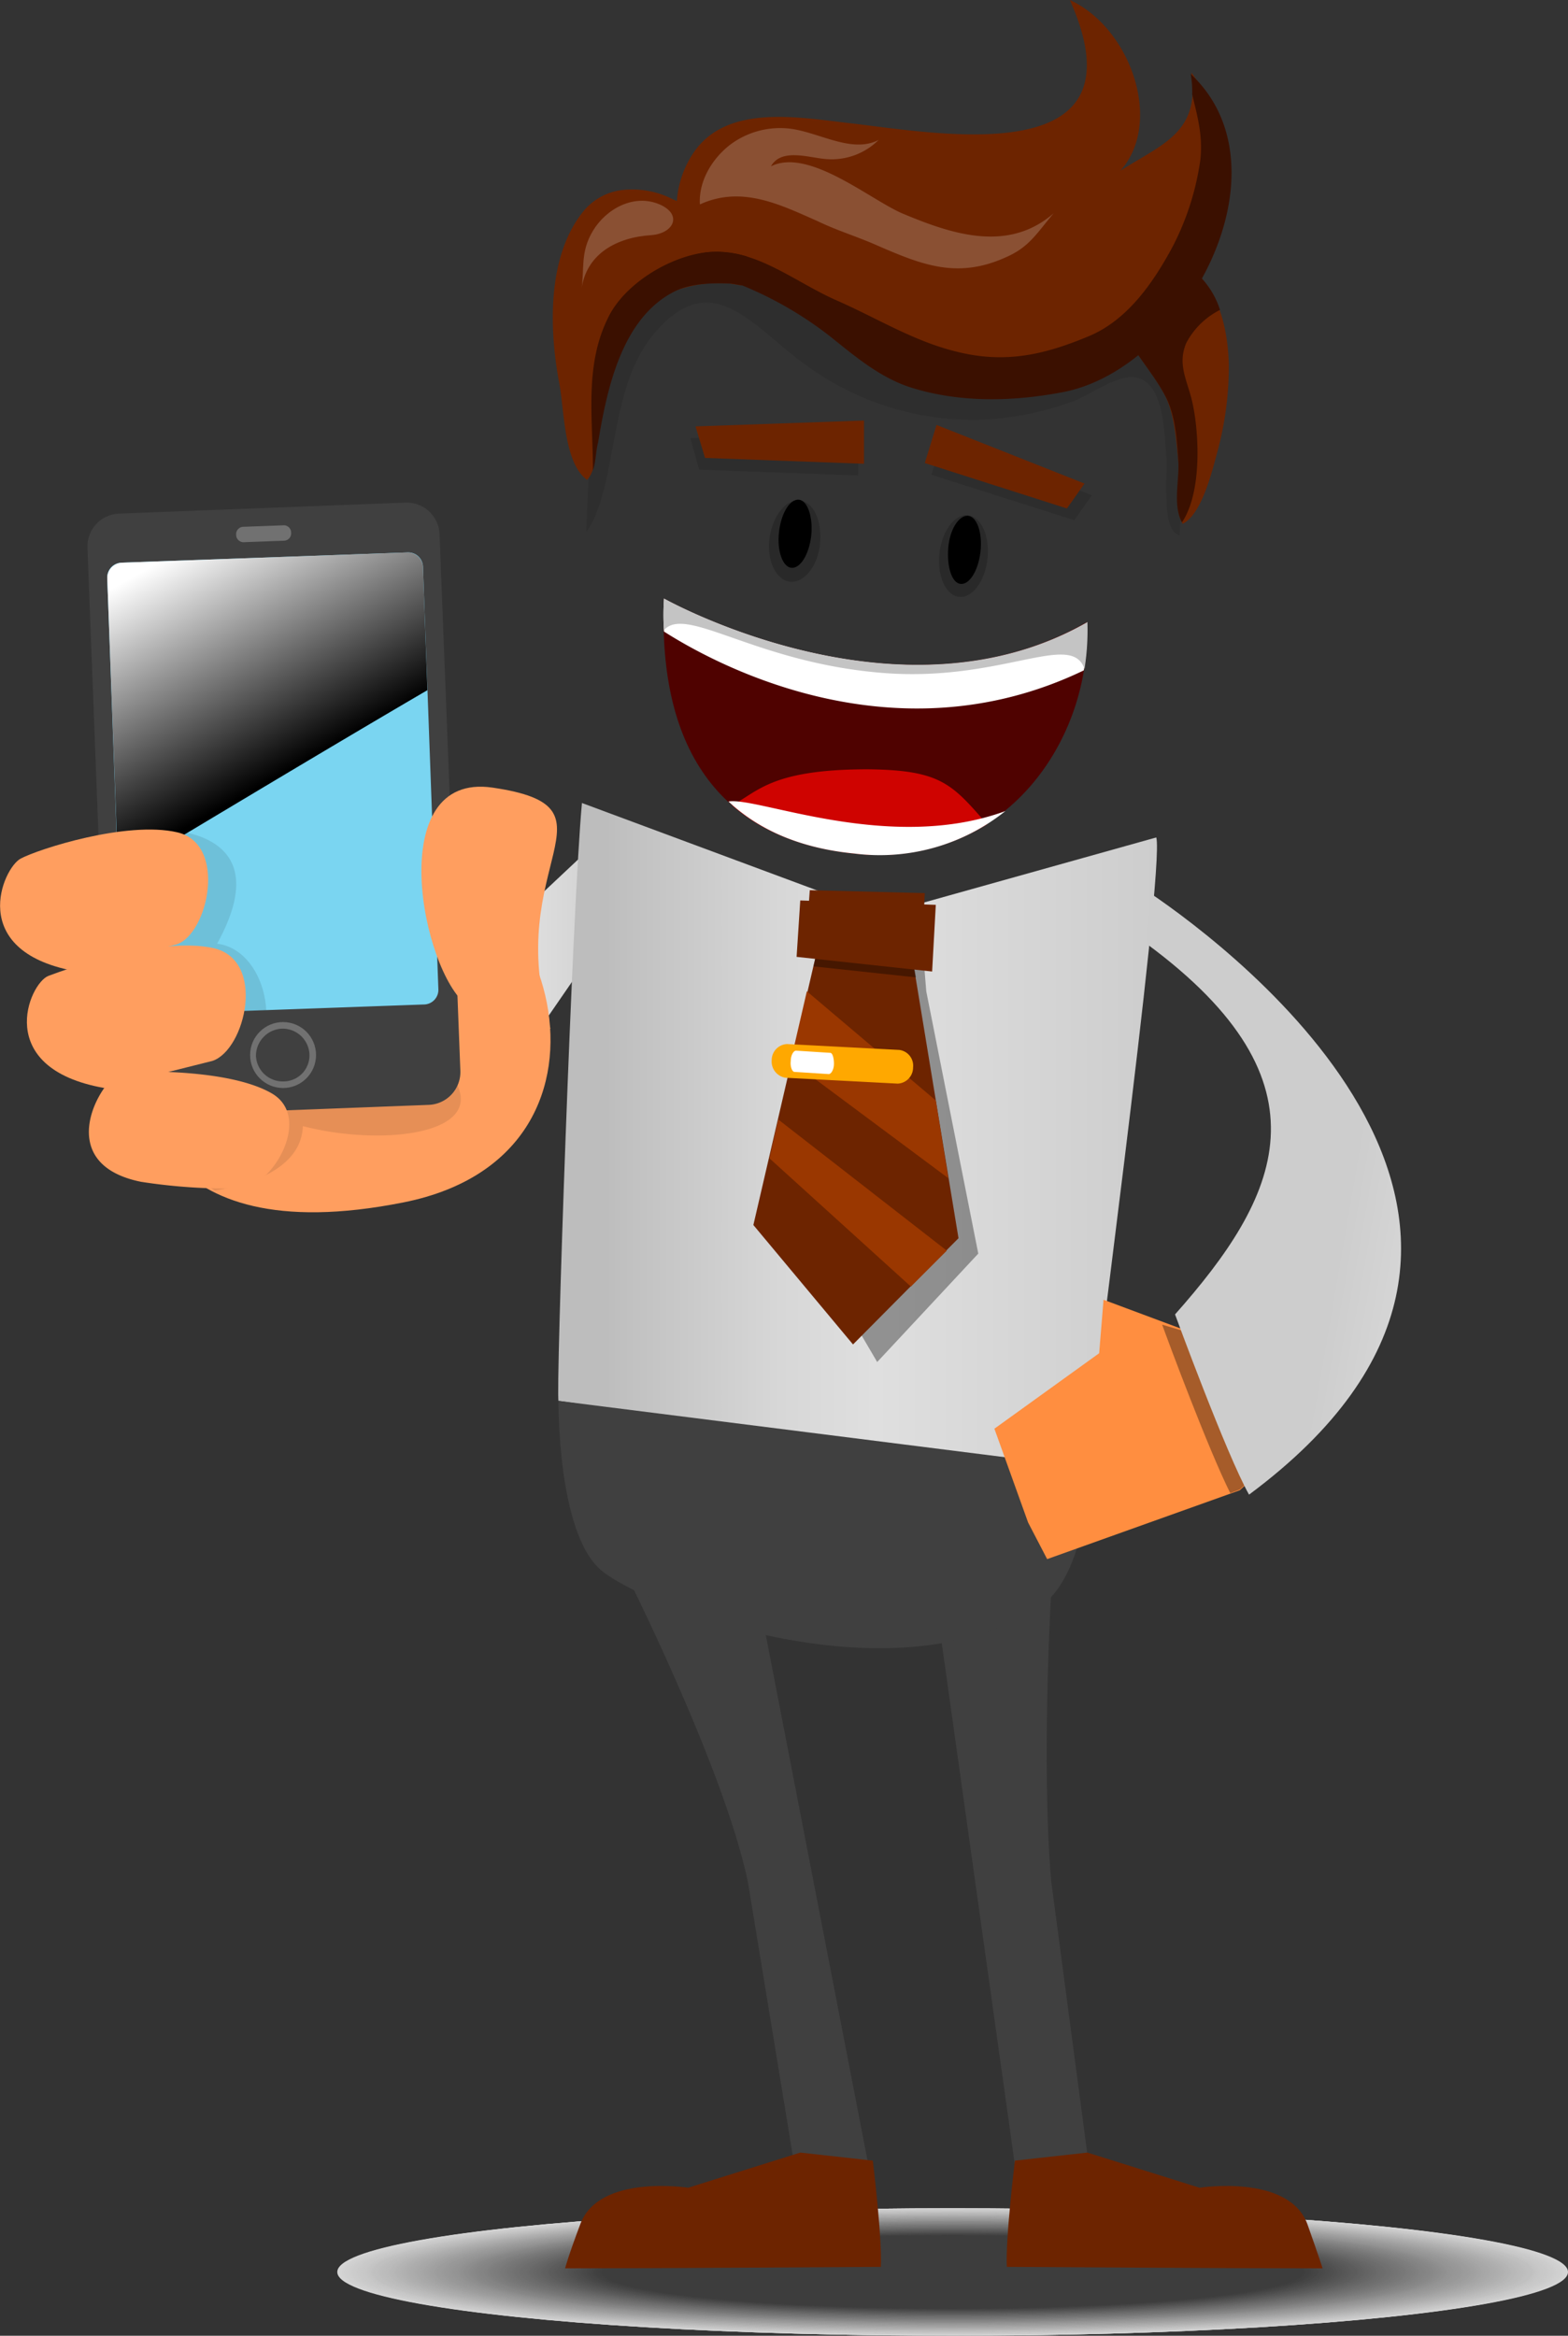 <svg xmlns="http://www.w3.org/2000/svg" xmlns:xlink="http://www.w3.org/1999/xlink" viewBox="0 0 214.04 318.8"><rect x="0" y="0" width="214.04" height="318.8" fill="#333333" stroke="none"/><defs><style>.cls-1{fill:url(#Degradado_sin_nombre_3);}.cls-192,.cls-2{opacity:0.8;}.cls-203,.cls-3{fill:#fff;}.cls-4{fill:#fdfdfd;opacity:1;}.cls-10,.cls-100,.cls-101,.cls-102,.cls-103,.cls-104,.cls-105,.cls-106,.cls-107,.cls-108,.cls-109,.cls-11,.cls-110,.cls-111,.cls-112,.cls-113,.cls-114,.cls-115,.cls-116,.cls-117,.cls-118,.cls-119,.cls-12,.cls-120,.cls-121,.cls-122,.cls-123,.cls-124,.cls-125,.cls-126,.cls-127,.cls-128,.cls-129,.cls-13,.cls-130,.cls-131,.cls-132,.cls-133,.cls-134,.cls-135,.cls-136,.cls-137,.cls-138,.cls-139,.cls-14,.cls-140,.cls-141,.cls-142,.cls-143,.cls-144,.cls-145,.cls-146,.cls-147,.cls-148,.cls-149,.cls-15,.cls-150,.cls-151,.cls-152,.cls-153,.cls-154,.cls-155,.cls-156,.cls-157,.cls-158,.cls-159,.cls-16,.cls-160,.cls-161,.cls-162,.cls-163,.cls-164,.cls-165,.cls-166,.cls-167,.cls-168,.cls-169,.cls-17,.cls-170,.cls-171,.cls-172,.cls-173,.cls-174,.cls-175,.cls-176,.cls-177,.cls-178,.cls-179,.cls-18,.cls-180,.cls-181,.cls-182,.cls-183,.cls-184,.cls-185,.cls-186,.cls-187,.cls-188,.cls-189,.cls-19,.cls-190,.cls-191,.cls-192,.cls-195,.cls-197,.cls-199,.cls-20,.cls-201,.cls-203,.cls-207,.cls-21,.cls-22,.cls-23,.cls-24,.cls-25,.cls-26,.cls-27,.cls-28,.cls-29,.cls-30,.cls-31,.cls-32,.cls-33,.cls-34,.cls-35,.cls-36,.cls-37,.cls-38,.cls-39,.cls-4,.cls-40,.cls-41,.cls-42,.cls-43,.cls-44,.cls-45,.cls-46,.cls-47,.cls-48,.cls-49,.cls-5,.cls-50,.cls-51,.cls-52,.cls-53,.cls-54,.cls-55,.cls-56,.cls-57,.cls-58,.cls-59,.cls-6,.cls-60,.cls-61,.cls-62,.cls-63,.cls-64,.cls-65,.cls-66,.cls-67,.cls-68,.cls-69,.cls-7,.cls-70,.cls-71,.cls-72,.cls-73,.cls-74,.cls-75,.cls-76,.cls-77,.cls-78,.cls-79,.cls-8,.cls-80,.cls-81,.cls-82,.cls-83,.cls-84,.cls-85,.cls-86,.cls-87,.cls-88,.cls-89,.cls-9,.cls-90,.cls-91,.cls-92,.cls-93,.cls-94,.cls-95,.cls-96,.cls-97,.cls-98,.cls-99{isolation:isolate;}.cls-5{fill:#fcfcfc;opacity:1;}.cls-6{fill:#fbfbfb;opacity:1;}.cls-7{fill:#fafafa;opacity:1;}.cls-8{fill:#f9f9f9;opacity:0.99;}.cls-9{fill:#f8f8f8;opacity:0.99;}.cls-10{fill:#f7f7f7;opacity:0.99;}.cls-11{fill:#f6f6f6;opacity:0.99;}.cls-12{fill:#f5f5f5;opacity:0.99;}.cls-13{fill:#f4f4f4;opacity:0.99;}.cls-14{fill:#f3f3f3;opacity:0.99;}.cls-15{fill:#f2f2f2;opacity:0.99;}.cls-16{fill:#f1f1f1;opacity:0.99;}.cls-17{fill:#f0f0f0;opacity:0.99;}.cls-18{fill:#efefef;opacity:0.98;}.cls-19,.cls-20{fill:#eee;}.cls-19{opacity:0.98;}.cls-20{opacity:0.98;}.cls-21{fill:#ededed;opacity:0.98;}.cls-22{fill:#ececec;opacity:0.98;}.cls-23{fill:#ebebeb;opacity:0.98;}.cls-24{fill:#eaeaea;opacity:0.98;}.cls-25{fill:#e9e9e9;opacity:0.98;}.cls-26{fill:#e8e8e8;opacity:0.98;}.cls-27{fill:#e7e7e7;opacity:0.97;}.cls-28{fill:#e6e6e6;opacity:0.97;}.cls-29{fill:#e5e5e5;opacity:0.97;}.cls-30{fill:#e4e4e4;opacity:0.97;}.cls-31{fill:#e3e3e3;opacity:0.97;}.cls-32{fill:#e2e2e2;opacity:0.97;}.cls-33{fill:#e1e1e1;opacity:0.97;}.cls-34{fill:#e0e0e0;opacity:0.97;}.cls-35{fill:#dfdfdf;opacity:0.97;}.cls-36{fill:#dedede;opacity:0.97;}.cls-37{fill:#ddd;opacity:0.96;}.cls-38{fill:#dcdcdc;opacity:0.96;}.cls-39{fill:#dbdbdb;opacity:0.96;}.cls-40{fill:#dadada;opacity:0.96;}.cls-41{fill:#d9d9d9;opacity:0.96;}.cls-42{fill:#d8d8d8;opacity:0.96;}.cls-43{fill:#d7d7d7;opacity:0.96;}.cls-44{fill:#d6d6d6;opacity:0.96;}.cls-45{fill:#d5d5d5;opacity:0.96;}.cls-46{fill:#d4d4d4;opacity:0.95;}.cls-47{fill:#d3d3d3;opacity:0.95;}.cls-48{fill:#d2d2d2;opacity:0.95;}.cls-49{fill:#d1d1d1;opacity:0.95;}.cls-50{fill:#d0d0d0;opacity:0.95;}.cls-51{fill:#cfcfcf;opacity:0.95;}.cls-52{fill:#cecece;opacity:0.95;}.cls-53{fill:#cdcdcd;opacity:0.95;}.cls-54{fill:#ccc;opacity:0.95;}.cls-55{fill:#cbcbcb;opacity:0.94;}.cls-56{fill:#cacaca;opacity:0.94;}.cls-57{fill:#c9c9c9;opacity:0.94;}.cls-58{fill:#c8c8c8;opacity:0.94;}.cls-59{fill:#c7c7c7;opacity:0.94;}.cls-60{fill:#c6c6c6;opacity:0.94;}.cls-61{fill:#c5c5c5;opacity:0.94;}.cls-206,.cls-62{fill:#c4c4c4;}.cls-62{opacity:0.94;}.cls-63{fill:#c3c3c3;opacity:0.94;}.cls-64{fill:#c2c2c2;opacity:0.94;}.cls-65{fill:#c1c1c1;opacity:0.93;}.cls-66{fill:silver;opacity:0.93;}.cls-67{fill:#bfbfbf;opacity:0.93;}.cls-68{fill:#bebebe;opacity:0.93;}.cls-69{fill:#bdbdbd;opacity:0.93;}.cls-70{fill:#bcbcbc;opacity:0.93;}.cls-71{fill:#bbb;opacity:0.93;}.cls-72{fill:#bababa;opacity:0.93;}.cls-73{fill:#b9b9b9;opacity:0.93;}.cls-74{fill:#b8b8b8;opacity:0.92;}.cls-75{fill:#b7b7b7;opacity:0.92;}.cls-76{fill:#b6b6b6;opacity:0.92;}.cls-77{fill:#b5b5b5;opacity:0.92;}.cls-78{fill:#b4b4b4;opacity:0.92;}.cls-79{fill:#b3b3b3;opacity:0.92;}.cls-80,.cls-81{fill:#b2b2b2;}.cls-80{opacity:0.92;}.cls-81{opacity:0.92;}.cls-82,.cls-83{fill:#b0b0b0;}.cls-82{opacity:0.92;}.cls-83{opacity:0.92;}.cls-84{fill:#afafaf;opacity:0.91;}.cls-85{fill:#aeaeae;opacity:0.91;}.cls-86{fill:#adadad;opacity:0.91;}.cls-87{fill:#acacac;opacity:0.91;}.cls-88{fill:#ababab;opacity:0.91;}.cls-89{fill:#aaa;opacity:0.91;}.cls-90{fill:#a9a9a9;opacity:0.91;}.cls-91{fill:#a8a8a8;opacity:0.91;}.cls-92{fill:#a7a7a7;opacity:0.91;}.cls-93{fill:#a6a6a6;opacity:0.9;}.cls-94,.cls-95{fill:#a4a4a4;}.cls-94{opacity:0.9;}.cls-95{opacity:0.9;}.cls-96{fill:#a2a2a2;opacity:0.9;}.cls-97{fill:#a1a1a1;opacity:0.9;}.cls-98{fill:#a0a0a0;opacity:0.9;}.cls-99{fill:#9f9f9f;opacity:0.9;}.cls-100{fill:#9e9e9e;opacity:0.9;}.cls-101{fill:#9d9d9d;opacity:0.9;}.cls-102{fill:#9c9c9c;opacity:0.9;}.cls-103{fill:#9b9b9b;opacity:0.89;}.cls-104{fill:#9a9a9a;opacity:0.89;}.cls-105{fill:#999;opacity:0.89;}.cls-106{fill:#989898;opacity:0.89;}.cls-107{fill:#979797;opacity:0.89;}.cls-108{fill:#969696;opacity:0.89;}.cls-109{fill:#959595;opacity:0.89;}.cls-110{fill:#949494;opacity:0.89;}.cls-111{fill:#939393;opacity:0.89;}.cls-112{fill:#929292;opacity:0.88;}.cls-113{fill:#919191;opacity:0.88;}.cls-114{fill:#909090;opacity:0.88;}.cls-115{fill:#8f8f8f;opacity:0.88;}.cls-116{fill:#8e8e8e;opacity:0.88;}.cls-117{fill:#8d8d8d;opacity:0.88;}.cls-118{fill:#8c8c8c;opacity:0.88;}.cls-119{fill:#8b8b8b;opacity:0.88;}.cls-120{fill:#8a8a8a;opacity:0.88;}.cls-121{fill:#898989;opacity:0.88;}.cls-122{fill:#888;opacity:0.87;}.cls-123{fill:#878787;opacity:0.87;}.cls-124{fill:#868686;opacity:0.87;}.cls-125{fill:#858585;opacity:0.87;}.cls-126{fill:#848484;opacity:0.87;}.cls-127{fill:#838383;opacity:0.87;}.cls-128{fill:#828282;opacity:0.87;}.cls-129{fill:#818181;opacity:0.87;}.cls-130,.cls-131{fill:gray;}.cls-130{opacity:0.87;}.cls-131{opacity:0.86;}.cls-132{fill:#7f7f7f;opacity:0.86;}.cls-133{fill:#7e7e7e;opacity:0.86;}.cls-134{fill:#7d7d7d;opacity:0.86;}.cls-135{fill:#7c7c7c;opacity:0.86;}.cls-136{fill:#7b7b7b;opacity:0.86;}.cls-137{fill:#7a7a7a;opacity:0.86;}.cls-138{fill:#797979;opacity:0.86;}.cls-139{fill:#787878;opacity:0.86;}.cls-140{fill:#777;opacity:0.86;}.cls-141{fill:#767676;opacity:0.85;}.cls-142{fill:#757575;opacity:0.85;}.cls-143{fill:#747474;opacity:0.85;}.cls-144{fill:#737373;opacity:0.85;}.cls-145{fill:#727272;opacity:0.85;}.cls-146,.cls-211{fill:#717171;}.cls-146{opacity:0.85;}.cls-147{fill:#707070;opacity:0.85;}.cls-148{fill:#6e6e6e;opacity:0.85;}.cls-149{fill:#6d6d6d;opacity:0.85;}.cls-150{fill:#6c6c6c;opacity:0.84;}.cls-151{fill:#6b6b6b;opacity:0.84;}.cls-152{fill:#6a6a6a;opacity:0.84;}.cls-153{fill:#696969;opacity:0.84;}.cls-154{fill:#686868;opacity:0.84;}.cls-155{fill:#676767;opacity:0.84;}.cls-156{fill:#666;opacity:0.84;}.cls-157{fill:#656565;opacity:0.84;}.cls-158{fill:#646464;opacity:0.84;}.cls-159{fill:#636363;opacity:0.83;}.cls-160{fill:#626262;opacity:0.83;}.cls-161{fill:#616161;opacity:0.83;}.cls-162{fill:#606060;opacity:0.83;}.cls-163{fill:#5f5f5f;opacity:0.83;}.cls-164{fill:#5e5e5e;opacity:0.83;}.cls-165{fill:#5d5d5d;opacity:0.83;}.cls-166{fill:#5c5c5c;opacity:0.83;}.cls-167{fill:#5b5b5b;opacity:0.83;}.cls-168{fill:#5a5a5a;opacity:0.83;}.cls-169{fill:#595959;opacity:0.82;}.cls-170{fill:#575757;opacity:0.82;}.cls-171{fill:#565656;opacity:0.82;}.cls-172{fill:#555;opacity:0.82;}.cls-173{fill:#545454;opacity:0.82;}.cls-174{fill:#535353;opacity:0.82;}.cls-175{fill:#525252;opacity:0.82;}.cls-176{fill:#515151;opacity:0.82;}.cls-177{fill:#505050;opacity:0.82;}.cls-178{fill:#4f4f4f;opacity:0.81;}.cls-179{fill:#4e4e4e;opacity:0.81;}.cls-180{fill:#4d4d4d;opacity:0.81;}.cls-181{fill:#4c4c4c;opacity:0.81;}.cls-182{fill:#4b4b4b;opacity:0.81;}.cls-183{fill:#4a4a4a;opacity:0.81;}.cls-184{fill:#494949;opacity:0.81;}.cls-185{fill:#474747;opacity:0.81;}.cls-186{fill:#464646;opacity:0.81;}.cls-187{fill:#454545;opacity:0.81;}.cls-188{fill:#444;opacity:0.8;}.cls-189{fill:#434343;opacity:0.8;}.cls-190{fill:#424242;opacity:0.8;}.cls-191{fill:#414141;opacity:0.8;}.cls-192,.cls-193{fill:#404040;}.cls-194{fill:url(#Degradado_sin_nombre_3-2);}.cls-195{opacity:0.12;}.cls-196{fill:#6d2400;}.cls-197,.cls-203{opacity:0.2;}.cls-198{fill:#ff8e40;}.cls-199{opacity:0.35;}.cls-200{fill:url(#Degradado_sin_nombre_3-3);}.cls-201{opacity:0.1;}.cls-202{fill:#3b1000;}.cls-204{fill:#4f0200;}.cls-205{fill:#cf0300;}.cls-207{opacity:0.36;}.cls-208{fill:#9a3700;}.cls-209{fill:#ffa800;}.cls-210{fill:#ff9e5f;}.cls-212{fill:#7ad5f1;}.cls-213{fill:url(#Degradado_sin_nombre_4);}</style><linearGradient id="Degradado_sin_nombre_3" x1="57.84" y1="585.85" x2="84.8" y2="585.85" gradientTransform="translate(0 -452)" gradientUnits="userSpaceOnUse"><stop offset="0.08" stop-color="#bdbdbd"/><stop offset="0.13" stop-color="#c2c2c2"/><stop offset="0.37" stop-color="#d7d7d7"/><stop offset="0.53" stop-color="#dfdfdf"/><stop offset="1" stop-color="#cdcdcd"/></linearGradient><linearGradient id="Degradado_sin_nombre_3-2" x1="76.2" y1="607.6" x2="157.93" y2="607.6" xlink:href="#Degradado_sin_nombre_3"/><linearGradient id="Degradado_sin_nombre_3-3" x1="5408.17" y1="1117.85" x2="5450.83" y2="1117.85" gradientTransform="matrix(-0.98, -0.17, -0.17, 0.98, 5712.58, 13.24)" xlink:href="#Degradado_sin_nombre_3"/><linearGradient id="Degradado_sin_nombre_4" x1="22.95" y1="419.67" x2="38.01" y2="449.48" gradientTransform="matrix(1, -0.04, 0.04, 1, -14.61, -343.93)" gradientUnits="userSpaceOnUse"><stop offset="0" stop-color="#fff"/><stop offset="1"/></linearGradient></defs><title>Recurso 15</title><g id="Capa_2" data-name="Capa 2"><g id="Pagina_interna_movil" data-name="Pagina interna movil"><polygon class="cls-1" points="80.84 115.5 57.84 137.1 65.54 152.2 84.84 124.2 80.84 115.5"/><g class="cls-2"><ellipse class="cls-3" cx="130.04" cy="310.1" rx="84" ry="8.7"/><ellipse class="cls-4" cx="130.04" cy="310.1" rx="83.8" ry="8.7"/><ellipse class="cls-5" cx="130.04" cy="310.1" rx="83.6" ry="8.7"/><ellipse class="cls-6" cx="130.04" cy="310.1" rx="83.4" ry="8.6"/><ellipse class="cls-7" cx="130.04" cy="310.1" rx="83.3" ry="8.6"/><ellipse class="cls-8" cx="130.04" cy="310.1" rx="83.1" ry="8.6"/><ellipse class="cls-9" cx="130.04" cy="310.1" rx="82.9" ry="8.6"/><ellipse class="cls-10" cx="130.04" cy="310.1" rx="82.7" ry="8.6"/><ellipse class="cls-11" cx="130.04" cy="310.1" rx="82.5" ry="8.5"/><ellipse class="cls-12" cx="130.04" cy="310.1" rx="82.3" ry="8.5"/><ellipse class="cls-13" cx="130.04" cy="310.1" rx="82.1" ry="8.5"/><ellipse class="cls-14" cx="130.04" cy="310.1" rx="81.9" ry="8.5"/><ellipse class="cls-15" cx="130.04" cy="310.1" rx="81.7" ry="8.5"/><ellipse class="cls-16" cx="130.04" cy="310.1" rx="81.5" ry="8.5"/><ellipse class="cls-17" cx="130.04" cy="310.1" rx="81.3" ry="8.4"/><ellipse class="cls-18" cx="130.04" cy="310.1" rx="81.2" ry="8.4"/><ellipse class="cls-19" cx="130.04" cy="310.1" rx="81" ry="8.4"/><ellipse class="cls-20" cx="130.04" cy="310.1" rx="80.8" ry="8.4"/><ellipse class="cls-21" cx="130.04" cy="310.1" rx="80.6" ry="8.4"/><ellipse class="cls-22" cx="130.04" cy="310.1" rx="80.4" ry="8.3"/><ellipse class="cls-23" cx="130.04" cy="310.1" rx="80.2" ry="8.3"/><ellipse class="cls-24" cx="130.04" cy="310.1" rx="80" ry="8.3"/><ellipse class="cls-25" cx="130.04" cy="310.1" rx="79.8" ry="8.3"/><ellipse class="cls-26" cx="130.04" cy="310.1" rx="79.6" ry="8.3"/><ellipse class="cls-27" cx="130.04" cy="310.1" rx="79.4" ry="8.2"/><ellipse class="cls-28" cx="130.04" cy="310.1" rx="79.2" ry="8.2"/><ellipse class="cls-29" cx="130.04" cy="310.1" rx="79.1" ry="8.2"/><ellipse class="cls-30" cx="130.04" cy="310.1" rx="78.9" ry="8.2"/><ellipse class="cls-31" cx="130.04" cy="310.1" rx="78.7" ry="8.1"/><ellipse class="cls-32" cx="130.04" cy="310.1" rx="78.5" ry="8.1"/><ellipse class="cls-33" cx="130.04" cy="310.1" rx="78.3" ry="8.1"/><ellipse class="cls-34" cx="130.04" cy="310.1" rx="78.1" ry="8.1"/><ellipse class="cls-35" cx="130.04" cy="310.1" rx="77.9" ry="8.1"/><ellipse class="cls-36" cx="130.04" cy="310.1" rx="77.7" ry="8"/><ellipse class="cls-37" cx="130.04" cy="310.1" rx="77.5" ry="8"/><ellipse class="cls-38" cx="130.04" cy="310.1" rx="77.3" ry="8"/><ellipse class="cls-39" cx="130.04" cy="310.1" rx="77.1" ry="8"/><ellipse class="cls-40" cx="130.04" cy="310.1" rx="76.9" ry="8"/><ellipse class="cls-41" cx="130.04" cy="310.1" rx="76.8" ry="8"/><ellipse class="cls-42" cx="130.04" cy="310.1" rx="76.6" ry="7.9"/><ellipse class="cls-43" cx="130.04" cy="310.1" rx="76.4" ry="7.9"/><ellipse class="cls-44" cx="130.04" cy="310.1" rx="76.2" ry="7.9"/><ellipse class="cls-45" cx="130.04" cy="310.1" rx="76" ry="7.9"/><ellipse class="cls-46" cx="130.04" cy="310.1" rx="75.8" ry="7.9"/><ellipse class="cls-47" cx="130.04" cy="310.1" rx="75.6" ry="7.8"/><ellipse class="cls-48" cx="130.04" cy="310.1" rx="75.4" ry="7.8"/><ellipse class="cls-49" cx="130.04" cy="310.1" rx="75.2" ry="7.8"/><ellipse class="cls-50" cx="130.04" cy="310.1" rx="75" ry="7.8"/><ellipse class="cls-51" cx="130.04" cy="310.1" rx="74.8" ry="7.8"/><ellipse class="cls-52" cx="130.04" cy="310.1" rx="74.7" ry="7.7"/><ellipse class="cls-53" cx="130.04" cy="310.1" rx="74.5" ry="7.7"/><ellipse class="cls-54" cx="130.04" cy="310.1" rx="74.3" ry="7.7"/><ellipse class="cls-55" cx="130.04" cy="310.1" rx="74.1" ry="7.7"/><ellipse class="cls-56" cx="130.04" cy="310.1" rx="73.9" ry="7.7"/><ellipse class="cls-57" cx="130.04" cy="310.1" rx="73.7" ry="7.6"/><ellipse class="cls-58" cx="130.04" cy="310.1" rx="73.5" ry="7.6"/><ellipse class="cls-59" cx="130.04" cy="310.1" rx="73.3" ry="7.6"/><ellipse class="cls-60" cx="130.04" cy="310.1" rx="73.1" ry="7.6"/><path class="cls-61" d="M202.94,310.1c0,4.2-32.7,7.6-72.9,7.6s-72.9-3.4-72.9-7.6,32.7-7.6,72.9-7.6S202.94,305.9,202.94,310.1Z"/><ellipse class="cls-62" cx="130.04" cy="310.1" rx="72.7" ry="7.5"/><ellipse class="cls-63" cx="130.04" cy="310.1" rx="72.6" ry="7.5"/><ellipse class="cls-64" cx="130.04" cy="310.1" rx="72.4" ry="7.5"/><ellipse class="cls-65" cx="130.04" cy="310.1" rx="72.2" ry="7.5"/><ellipse class="cls-66" cx="130.04" cy="310.1" rx="72" ry="7.5"/><ellipse class="cls-67" cx="130.04" cy="310.1" rx="71.8" ry="7.4"/><ellipse class="cls-68" cx="130.04" cy="310.1" rx="71.6" ry="7.4"/><ellipse class="cls-69" cx="130.04" cy="310.1" rx="71.4" ry="7.4"/><ellipse class="cls-70" cx="130.04" cy="310.1" rx="71.2" ry="7.4"/><ellipse class="cls-71" cx="130.04" cy="310.1" rx="71" ry="7.4"/><ellipse class="cls-72" cx="130.04" cy="310.1" rx="70.8" ry="7.3"/><ellipse class="cls-73" cx="130.04" cy="310.1" rx="70.6" ry="7.3"/><ellipse class="cls-74" cx="130.04" cy="310.1" rx="70.4" ry="7.3"/><ellipse class="cls-75" cx="130.04" cy="310.1" rx="70.3" ry="7.3"/><ellipse class="cls-76" cx="130.04" cy="310.1" rx="70.1" ry="7.3"/><ellipse class="cls-77" cx="130.04" cy="310.1" rx="69.9" ry="7.2"/><ellipse class="cls-78" cx="130.04" cy="310.1" rx="69.7" ry="7.2"/><ellipse class="cls-79" cx="130.04" cy="310.1" rx="69.5" ry="7.2"/><ellipse class="cls-80" cx="130.04" cy="310.1" rx="69.3" ry="7.2"/><ellipse class="cls-81" cx="130.04" cy="310.1" rx="69.1" ry="7.2"/><path class="cls-82" d="M198.94,310.1c0,4-30.9,7.1-68.9,7.1s-68.9-3.2-68.9-7.1S91.94,303,130,303,198.94,306.1,198.94,310.1Z"/><ellipse class="cls-83" cx="130.04" cy="310.1" rx="68.7" ry="7.1"/><ellipse class="cls-84" cx="130.04" cy="310.1" rx="68.5" ry="7.1"/><ellipse class="cls-85" cx="130.04" cy="310.1" rx="68.3" ry="7.1"/><path class="cls-86" d="M198.24,310.1c0,3.9-30.5,7.1-68.2,7.1s-68.1-3.3-68.1-7.1,30.5-7.1,68.2-7.1S198.24,306.1,198.24,310.1Z"/><path class="cls-87" d="M198,310.1c0,3.9-30.4,7-68,7s-68-3.1-68-7,30.4-7,68-7S198,306.2,198,310.1Z"/><ellipse class="cls-88" cx="130.04" cy="310.1" rx="67.8" ry="7"/><ellipse class="cls-89" cx="130.04" cy="310.1" rx="67.6" ry="7"/><ellipse class="cls-90" cx="130.04" cy="310.1" rx="67.4" ry="7"/><ellipse class="cls-91" cx="130.04" cy="310.1" rx="67.2" ry="7"/><ellipse class="cls-92" cx="130.04" cy="310.1" rx="67" ry="6.9"/><ellipse class="cls-93" cx="130.04" cy="310.1" rx="66.8" ry="6.9"/><ellipse class="cls-94" cx="130.04" cy="310.1" rx="66.6" ry="6.9"/><ellipse class="cls-95" cx="130.04" cy="310.1" rx="66.4" ry="6.9"/><path class="cls-96" d="M196.34,310.1c0,3.8-29.7,6.9-66.2,6.9s-66.2-3.1-66.2-6.9,29.7-6.9,66.2-6.9S196.34,306.3,196.34,310.1Z"/><path class="cls-97" d="M196.14,310.1c0,3.8-29.6,6.8-66.1,6.8s-66.1-3.1-66.1-6.8,29.6-6.9,66.1-6.9S196.14,306.3,196.14,310.1Z"/><ellipse class="cls-98" cx="130.04" cy="310.1" rx="65.9" ry="6.8"/><ellipse class="cls-99" cx="130.04" cy="310.1" rx="65.7" ry="6.8"/><ellipse class="cls-100" cx="130.04" cy="310.1" rx="65.5" ry="6.8"/><ellipse class="cls-101" cx="130.04" cy="310.1" rx="65.3" ry="6.8"/><ellipse class="cls-102" cx="130.04" cy="310.1" rx="65.1" ry="6.8"/><ellipse class="cls-103" cx="130.04" cy="310.1" rx="64.9" ry="6.7"/><ellipse class="cls-104" cx="130.04" cy="310.1" rx="64.7" ry="6.7"/><ellipse class="cls-105" cx="130.04" cy="310.1" rx="64.5" ry="6.7"/><ellipse class="cls-106" cx="130.04" cy="310.1" rx="64.3" ry="6.7"/><path class="cls-107" d="M194.24,310.1c0,3.7-28.7,6.6-64.1,6.6s-64.1-3-64.1-6.6,28.7-6.6,64.1-6.6S194.24,306.4,194.24,310.1Z"/><ellipse class="cls-108" cx="130.04" cy="310.1" rx="63.9" ry="6.6"/><ellipse class="cls-109" cx="130.04" cy="310.1" rx="63.8" ry="6.6"/><path class="cls-110" d="M193.64,310.1c0,3.6-28.5,6.6-63.6,6.6s-63.6-3-63.6-6.6,28.5-6.6,63.6-6.6S193.64,306.4,193.64,310.1Z"/><path class="cls-111" d="M193.44,310.1c0,3.6-28.4,6.6-63.4,6.6s-63.4-2.9-63.4-6.6,28.4-6.6,63.4-6.6S193.44,306.4,193.44,310.1Z"/><path class="cls-112" d="M193.24,310.1c0,3.6-28.3,6.5-63.2,6.5s-63.2-2.9-63.2-6.5,28.3-6.5,63.2-6.5S193.24,306.4,193.24,310.1Z"/><ellipse class="cls-113" cx="130.04" cy="310.1" rx="63" ry="6.5"/><ellipse class="cls-114" cx="130.04" cy="310.1" rx="62.8" ry="6.5"/><ellipse class="cls-115" cx="130.04" cy="310.1" rx="62.6" ry="6.5"/><ellipse class="cls-116" cx="130.04" cy="310.1" rx="62.4" ry="6.5"/><path class="cls-117" d="M192.24,310.1c0,3.6-27.9,6.5-62.2,6.5s-62.2-2.9-62.2-6.5,27.9-6.5,62.2-6.5S192.24,306.5,192.24,310.1Z"/><ellipse class="cls-118" cx="130.04" cy="310.1" rx="62" ry="6.4"/><ellipse class="cls-119" cx="130.04" cy="310.1" rx="61.8" ry="6.4"/><ellipse class="cls-120" cx="130.04" cy="310.1" rx="61.7" ry="6.4"/><path class="cls-121" d="M191.54,310.1c0,3.5-27.5,6.4-61.5,6.4s-61.5-2.9-61.5-6.4,27.5-6.4,61.5-6.4S191.54,306.5,191.54,310.1Z"/><path class="cls-122" d="M191.34,310.1c0,3.5-27.4,6.4-61.3,6.4s-61.3-2.8-61.3-6.4,27.4-6.4,61.3-6.4S191.34,306.5,191.34,310.1Z"/><path class="cls-123" d="M191.14,310.1c0,3.5-27.4,6.3-61.1,6.3s-61.1-2.8-61.1-6.3,27.3-6.3,61.1-6.3S191.14,306.6,191.14,310.1Z"/><ellipse class="cls-124" cx="130.04" cy="310.1" rx="60.9" ry="6.3"/><ellipse class="cls-125" cx="130.04" cy="310.1" rx="60.7" ry="6.3"/><ellipse class="cls-126" cx="130.04" cy="310.1" rx="60.5" ry="6.3"/><ellipse class="cls-127" cx="130.04" cy="310.1" rx="60.3" ry="6.3"/><path class="cls-128" d="M190.14,310.1c0,3.4-26.9,6.2-60.1,6.2s-60.1-2.8-60.1-6.2,26.9-6.2,60.1-6.2S190.14,306.6,190.14,310.1Z"/><ellipse class="cls-129" cx="130.04" cy="310.1" rx="59.9" ry="6.2"/><ellipse class="cls-130" cx="130.04" cy="310.1" rx="59.7" ry="6.2"/><path class="cls-131" d="M189.64,310.1c0,3.4-26.7,6.2-59.6,6.2s-59.6-2.8-59.6-6.2,26.7-6.2,59.6-6.2S189.64,306.6,189.64,310.1Z"/><path class="cls-132" d="M189.44,310.1c0,3.4-26.6,6.1-59.4,6.1s-59.4-2.8-59.4-6.1S97.24,304,130,304,189.44,306.7,189.44,310.1Z"/><path class="cls-133" d="M189.24,310.1c0,3.4-26.5,6.1-59.2,6.1s-59.2-2.7-59.2-6.1S97.34,304,130,304,189.24,306.7,189.24,310.1Z"/><ellipse class="cls-134" cx="130.04" cy="310.1" rx="59" ry="6.1"/><path class="cls-135" d="M188.84,310.1c0,3.4-26.3,6.1-58.8,6.1s-58.8-2.7-58.8-6.1S97.54,304,130,304,188.84,306.7,188.84,310.1Z"/><path class="cls-136" d="M188.64,310.1c0,3.4-26.2,6.1-58.6,6.1s-58.6-2.7-58.6-6.1S97.64,304,130,304,188.64,306.7,188.64,310.1Z"/><path class="cls-137" d="M188.44,310.1c0,3.3-26.1,6-58.4,6s-58.4-2.7-58.4-6,26.2-6,58.4-6S188.44,306.7,188.44,310.1Z"/><path class="cls-138" d="M188.24,310.1c0,3.3-26.1,6-58.2,6s-58.2-2.7-58.2-6,26.1-6,58.2-6S188.24,306.7,188.24,310.1Z"/><ellipse class="cls-139" cx="130.04" cy="310.1" rx="58" ry="6"/><ellipse class="cls-140" cx="130.04" cy="310.1" rx="57.8" ry="6"/><ellipse class="cls-141" cx="130.04" cy="310.1" rx="57.6" ry="6"/><path class="cls-142" d="M187.54,310.1c0,3.3-25.7,6-57.4,6s-57.4-2.7-57.4-6,25.7-6,57.4-6S187.54,306.8,187.54,310.1Z"/><path class="cls-143" d="M187.34,310.1c0,3.3-25.6,5.9-57.3,5.9s-57.3-2.7-57.3-5.9,25.6-5.9,57.3-5.9S187.34,306.8,187.34,310.1Z"/><ellipse class="cls-144" cx="130.04" cy="310.1" rx="57.1" ry="5.9"/><path class="cls-145" d="M186.94,310.1c0,3.3-25.5,5.9-56.9,5.9s-56.9-2.6-56.9-5.9,25.5-5.9,56.9-5.9S186.94,306.8,186.94,310.1Z"/><path class="cls-146" d="M186.74,310.1c0,3.3-25.4,5.9-56.7,5.9s-56.7-2.6-56.7-5.9,25.4-5.9,56.7-5.9S186.74,306.8,186.74,310.1Z"/><path class="cls-147" d="M186.54,310.1c0,3.2-25.3,5.9-56.5,5.9s-56.5-2.6-56.5-5.9,25.3-5.9,56.5-5.9S186.54,306.8,186.54,310.1Z"/><path class="cls-148" d="M186.34,310.1c0,3.2-25.2,5.8-56.3,5.8s-56.3-2.6-56.3-5.8,25.2-5.8,56.3-5.8S186.34,306.8,186.34,310.1Z"/><ellipse class="cls-149" cx="130.04" cy="310.1" rx="56.1" ry="5.8"/><ellipse class="cls-150" cx="130.04" cy="310.1" rx="55.9" ry="5.8"/><ellipse class="cls-151" cx="130.04" cy="310.1" rx="55.7" ry="5.8"/><path class="cls-152" d="M185.54,310.1c0,3.2-24.9,5.8-55.5,5.8s-55.5-2.6-55.5-5.8,24.9-5.8,55.5-5.8S185.54,306.9,185.54,310.1Z"/><path class="cls-153" d="M185.44,310.1c0,3.2-24.8,5.7-55.3,5.7s-55.3-2.6-55.3-5.7,24.8-5.7,55.3-5.7S185.44,306.9,185.44,310.1Z"/><ellipse class="cls-154" cx="130.04" cy="310.1" rx="55.2" ry="5.7"/><ellipse class="cls-155" cx="130.04" cy="310.1" rx="55" ry="5.7"/><path class="cls-156" d="M184.84,310.1c0,3.1-24.5,5.7-54.8,5.7s-54.8-2.5-54.8-5.7,24.5-5.7,54.8-5.7S184.84,306.9,184.84,310.1Z"/><path class="cls-157" d="M184.64,310.1c0,3.1-24.4,5.7-54.6,5.7s-54.6-2.5-54.6-5.7,24.4-5.7,54.6-5.7S184.64,306.9,184.64,310.1Z"/><path class="cls-158" d="M184.44,310.1c0,3.1-24.4,5.6-54.4,5.6s-54.4-2.5-54.4-5.6,24.3-5.6,54.4-5.6S184.44,306.9,184.44,310.1Z"/><ellipse class="cls-159" cx="130.04" cy="310.1" rx="54.2" ry="5.6"/><path class="cls-160" d="M184,310.1c0,3.1-24.2,5.6-54,5.6s-54-2.5-54-5.6,24.2-5.6,54-5.6S184,306.9,184,310.1Z"/><path class="cls-161" d="M183.84,310.1c0,3.1-24.1,5.6-53.8,5.6s-53.8-2.5-53.8-5.6,24.1-5.6,53.8-5.6S183.84,307,183.84,310.1Z"/><path class="cls-162" d="M183.64,310.1c0,3.1-24,5.6-53.6,5.6s-53.6-2.5-53.6-5.6,24-5.6,53.6-5.6S183.64,307,183.64,310.1Z"/><path class="cls-163" d="M183.44,310.1c0,3.1-23.9,5.5-53.4,5.5s-53.4-2.5-53.4-5.5,23.9-5.5,53.4-5.5S183.44,307,183.44,310.1Z"/><ellipse class="cls-164" cx="130.04" cy="310.1" rx="53.2" ry="5.5"/><ellipse class="cls-165" cx="130.04" cy="310.1" rx="53.1" ry="5.5"/><path class="cls-166" d="M182.94,310.1c0,3-23.7,5.5-52.9,5.5s-52.9-2.5-52.9-5.5,23.7-5.5,52.9-5.5S182.94,307,182.94,310.1Z"/><path class="cls-167" d="M182.74,310.1c0,3-23.6,5.5-52.7,5.5s-52.7-2.4-52.7-5.5,23.6-5.5,52.7-5.5S182.74,307,182.74,310.1Z"/><path class="cls-168" d="M182.54,310.1c0,3-23.5,5.4-52.5,5.4s-52.5-2.4-52.5-5.4,23.5-5.4,52.5-5.4S182.54,307,182.54,310.1Z"/><path class="cls-169" d="M182.34,310.1c0,3-23.4,5.4-52.3,5.4s-52.3-2.4-52.3-5.4,23.4-5.4,52.3-5.4S182.34,307.1,182.34,310.1Z"/><path class="cls-170" d="M182.14,310.1c0,3-23.3,5.4-52.1,5.4s-52.1-2.4-52.1-5.4,23.3-5.4,52.1-5.4S182.14,307.1,182.14,310.1Z"/><path class="cls-171" d="M181.94,310.1c0,3-23.2,5.4-51.9,5.4s-51.9-2.4-51.9-5.4,23.2-5.4,51.9-5.4S181.94,307.1,181.94,310.1Z"/><path class="cls-172" d="M181.74,310.1c0,3-23.2,5.4-51.7,5.4s-51.7-2.4-51.7-5.4,23.2-5.4,51.7-5.4S181.74,307.1,181.74,310.1Z"/><path class="cls-173" d="M181.54,310.1c0,3-23.1,5.3-51.5,5.3s-51.5-2.4-51.5-5.3,23.1-5.3,51.5-5.3S181.54,307.1,181.54,310.1Z"/><path class="cls-174" d="M181.34,310.1c0,2.9-23,5.3-51.3,5.3s-51.3-2.4-51.3-5.3,23-5.3,51.3-5.3S181.34,307.1,181.34,310.1Z"/><ellipse class="cls-175" cx="130.04" cy="310.1" rx="51.1" ry="5.3"/><ellipse class="cls-176" cx="130.04" cy="310.1" rx="50.9" ry="5.3"/><path class="cls-177" d="M180.84,310.1c0,2.9-22.7,5.3-50.8,5.3s-50.8-2.4-50.8-5.3,22.7-5.3,50.8-5.3S180.84,307.1,180.84,310.1Z"/><path class="cls-178" d="M180.64,310.1c0,2.9-22.6,5.2-50.6,5.2s-50.6-2.3-50.6-5.2,22.6-5.2,50.6-5.2S180.64,307.2,180.64,310.1Z"/><path class="cls-179" d="M180.44,310.1c0,2.9-22.6,5.2-50.4,5.2s-50.4-2.3-50.4-5.2,22.6-5.2,50.4-5.2S180.44,307.2,180.44,310.1Z"/><path class="cls-180" d="M180.24,310.1c0,2.9-22.5,5.2-50.2,5.2s-50.2-2.3-50.2-5.2,22.5-5.2,50.2-5.2S180.24,307.2,180.24,310.1Z"/><path class="cls-181" d="M180,310.1c0,2.9-22.4,5.2-50,5.2s-50-2.3-50-5.2,22.4-5.2,50-5.2S180,307.2,180,310.1Z"/><path class="cls-182" d="M179.84,310.1c0,2.9-22.3,5.2-49.8,5.2s-49.8-2.3-49.8-5.2,22.3-5.2,49.8-5.2S179.84,307.2,179.84,310.1Z"/><path class="cls-183" d="M179.64,310.1c0,2.8-22.2,5.1-49.6,5.1s-49.6-2.3-49.6-5.1,22.2-5.1,49.6-5.1S179.64,307.2,179.64,310.1Z"/><path class="cls-184" d="M179.44,310.1c0,2.8-22.1,5.1-49.4,5.1s-49.4-2.3-49.4-5.1,22.1-5.1,49.4-5.1S179.44,307.2,179.44,310.1Z"/><path class="cls-185" d="M179.24,310.1c0,2.8-22,5.1-49.2,5.1s-49.2-2.3-49.2-5.1,22-5.1,49.2-5.1S179.24,307.2,179.24,310.1Z"/><path class="cls-186" d="M179,310.1c0,2.8-22,5.1-49,5.1s-49-2.3-49-5.1,22-5.1,49-5.1S179,307.2,179,310.1Z"/><path class="cls-187" d="M178.94,310.1c0,2.8-21.9,5.1-48.8,5.1s-48.8-2.3-48.8-5.1,21.9-5.1,48.8-5.1S178.94,307.3,178.94,310.1Z"/><path class="cls-188" d="M178.74,310.1c0,2.8-21.8,5-48.7,5s-48.7-2.3-48.7-5,21.8-5,48.7-5S178.74,307.3,178.74,310.1Z"/><path class="cls-189" d="M178.54,310.1c0,2.8-21.7,5-48.5,5s-48.5-2.3-48.5-5,21.7-5,48.5-5S178.54,307.3,178.54,310.1Z"/><ellipse class="cls-190" cx="130.04" cy="310.1" rx="48.3" ry="5"/><path class="cls-191" d="M178.14,310.1c0,2.8-21.5,5-48.1,5s-48.1-2.2-48.1-5,21.5-5,48.1-5S178.14,307.3,178.14,310.1Z"/><path class="cls-192" d="M177.94,310.1c0,2.7-21.4,5-47.9,5s-47.9-2.2-47.9-5,21.4-5,47.9-5S177.94,307.3,177.94,310.1Z"/></g><path class="cls-193" d="M104,220.4l14.6,75.4-10.2-.5-6.3-38.4c-3.3-15.8-17.1-43-17.1-43Z"/><path class="cls-193" d="M128.14,221.3,139,298.8l9.6-3.5-5.1-38.5c-1.4-16.1,0-39.7,0-39.7Z"/><path class="cls-194" d="M79.44,109.6c-1.3,13.9-3.6,80.9-3.2,81.6l72,10.4c-.1-2.7,10.8-82.7,9.6-87.3l-37.5,10.5Z"/><polygon class="cls-195" points="95.44 64.1 117.14 64.9 117.24 59 94.24 59.8 95.44 64.1"/><polygon class="cls-196" points="96.24 62.5 117.94 63.3 117.94 57.4 94.94 58.2 96.24 62.5"/><polygon class="cls-195" points="146.64 71 127.14 64.8 128.84 59.6 149.04 67.6 146.64 71"/><polygon class="cls-196" points="145.64 69.4 126.24 63.2 127.84 58 148.04 66 145.64 69.4"/><path class="cls-193" d="M76.24,191.2s-.2,18,5.8,23.1,40.7,18.5,60.7,4.4c4.3-3.7,6.1-12.9,5.6-18.4Z"/><path class="cls-197" d="M111.94,74.2c-.3,3.1-2.2,5.4-4.1,5.2s-3.2-2.9-2.8-5.9,2.2-5.4,4.1-5.2S112.24,71.1,111.94,74.2Z"/><ellipse class="cls-197" cx="131.53" cy="75.9" rx="5.6" ry="3.3" transform="translate(41.71 198.35) rotate(-83.73)"/><path d="M110.74,73.1c-.3,2.6-1.5,4.5-2.7,4.4s-2-2.3-1.7-4.9,1.5-4.5,2.7-4.4S111,70.6,110.74,73.1Z"/><path d="M133.84,75.3c-.3,2.6-1.5,4.5-2.7,4.4s-1.9-2.3-1.7-4.9,1.5-4.5,2.7-4.4S134.14,72.7,133.84,75.3Z"/><path class="cls-196" d="M109.24,293.8l-15.3,4.8s-12.1-1.9-14.7,4.9c-1.7,4.5-2.1,6.1-2.1,6.1,12,0,43.1-.2,43.1-.2.2-3.9-1.1-14.5-1.1-14.5Z"/><path class="cls-196" d="M148.44,293.8l15.3,4.8s12.1-1.9,14.7,4.9c1.6,4.5,2.1,6.1,2.1,6.1-12,0-43.1-.2-43.1-.2-.2-3.9,1.1-14.5,1.1-14.5Z"/><polygon class="cls-198" points="135.74 195 140.34 207.8 142.94 212.8 169.24 203.4 175.44 197.7 167.84 183.6 167.84 183.6 167.84 183.6 166.94 182 164.04 182.4 150.64 177.4 150.04 184.7 135.74 195"/><path class="cls-199" d="M167.84,183.6h0l-.9-1.6-2.9.4-5.4-1.6c.9,2.5,6.3,17,9.3,23l1.3-.5,3.4-3.1c.9-1.1,1.7-2.2,2.5-3.2Z"/><path class="cls-200" d="M157,121.9c-.1,1.6-.2,4-.5,6.9,25.9,19.1,18,34.7,3.9,50.6,0,0,7,19.1,10.1,24.6C219.24,167.8,168.34,129.6,157,121.9Z"/><path class="cls-201" d="M161.54,56.2c0-6.9-.5-12.3-1.4-15.8-4.3-.2-8.5-.3-12.8-.5-.7,0-1.4-.1-2.2-.1-14.2-.6-28.5-1.2-42.7-1.7-1.4,0-2.7-.1-4.1-.2L83,37.3a118.09,118.09,0,0,0-1.8,14.3c-.5,6-.8,13.1-1.2,21,2.2-2.6,3.3-9.9,3.6-11.4,1.1-5.6,2-11.3,5.8-15.8,7.8-9.1,13.3-.9,20.3,4.2a38.75,38.75,0,0,0,24.1,7.7,41.5,41.5,0,0,0,12.6-2.5c2.3-.8,6.4-4,9-3.2,3.6,1.1,3.5,7.7,3.8,10.6.2,2-.6,9.4,1.3,10.6.2.1.3.2.5.3C161.44,66.9,161.64,61.2,161.54,56.2Z"/><path class="cls-196" d="M167.74,49.8a44.47,44.47,0,0,1-1.6,12c-.7,2.6-2.1,8.4-4.7,9.7-1.4-2.6-.3-5.9-.6-8.7s-.5-6.2-1.8-8.8c-2.8-5.4-8.3-9.3-6-15.9,1.7-4.8,6.9-3.8,10.2-.9C166.64,40.3,167.64,45.5,167.74,49.8Z"/><path class="cls-202" d="M166.54,42.3a11.58,11.58,0,0,0-3.3-5.1,9.53,9.53,0,0,0-3-1.9c-3.3,2-5.8,5.9-6.9,9.7,1.4,3.1,4,5.8,5.7,9,1.4,2.6,1.6,5.9,1.8,8.8.2,2.7-.8,6,.5,8.5,2.9-4.3,2.3-13,1.3-16.9-.7-2.7-1.9-4.8-.7-7.6A10.54,10.54,0,0,1,166.54,42.3Z"/><path class="cls-196" d="M94.44,21.2a13.47,13.47,0,0,0-1.3,11.7c1.6,4,5.8,4.9,9.4,6.5a50.55,50.55,0,0,1,10.7,6.4c3.5,2.8,7,5.8,11.4,7.1,6.6,2,13.8,1.8,20.5.5,16.9-3.3,28.1-28.5,17.5-43.5,1.2,8.2-3.9,9.7-9.7,13.4,5.9-6.6,1.4-19.5-6.9-23.3,10.3,23-16.3,18.5-29.3,16.9C109.34,16.1,99,13.9,94.44,21.2Z"/><path class="cls-196" d="M85.34,25.9a12.09,12.09,0,0,1,6.5,1.3,33.6,33.6,0,0,1,6.9,4c1.3,1.1,4.4,4.8,3.9,6.8-.4,1.5-1.8.8-3.1.7a16.85,16.85,0,0,0-7.4,1c-7.4,3.6-9.4,13.4-10.6,20.7-.3,1.6-.2,3.8-1.4,5.1-3.2-2.3-3.1-9.6-3.8-13.2-1.4-7.4-1.7-17.6,3.5-23.7A8.07,8.07,0,0,1,85.34,25.9Z"/><path class="cls-202" d="M162.54,10.1a14.17,14.17,0,0,1,.2,2.8c.7,2.9,1.5,5.7,1.1,9A36.77,36.77,0,0,1,160,33.8c-2.6,4.8-6.1,9.9-11.4,12.1-6,2.5-11.2,3.7-17.6,2.2-6.1-1.4-11.1-4.6-16.8-7.1s-11-7.1-17.3-6.6a11.08,11.08,0,0,0-2.5.5c2,2.4,5.3,3.3,8.2,4.6a50.55,50.55,0,0,1,10.7,6.4c3.5,2.8,7,5.8,11.4,7.1,6.6,2,13.8,1.8,20.5.5C161.94,50.2,176.44,23.1,162.54,10.1Z"/><path class="cls-202" d="M96.84,34.4c-5.1.4-11.5,4.2-13.8,8.9-3.3,6.6-2.1,13.8-2.1,20.9.4-1.2.4-2.7.7-3.8,1.2-7.2,3.2-17.1,10.6-20.7,2.1-1,4.9-1.1,7.4-1,1.3.1,2.7.8,3.1-.7a4.69,4.69,0,0,0-.8-3A14.58,14.58,0,0,0,96.84,34.4Z"/><path class="cls-203" d="M88.84,32.1c3.1-.2,4.4-2.8,1.2-4.2-3.5-1.5-7.3.6-9.1,3.6s-1.1,5.2-1.6,8.2C79.94,34.6,84.24,32.4,88.84,32.1Z"/><path class="cls-203" d="M137.34,35.1c-6.6,3-11.4,1.1-17.6-1.6-2.7-1.2-5.4-2-8.1-3.3-5.2-2.3-10.4-4.9-16.1-2.3-.2-3.2,1.7-6.3,4.2-8.2a11.37,11.37,0,0,1,7.4-2.2c4.2.2,8.9,3.6,12.8,1.6a9.11,9.11,0,0,1-7.3,2.6c-2.3-.2-6-1.5-7.4,1,5.2-2.6,13.7,4.7,18.1,6.5,6.7,2.8,14.3,5.3,20.5-.1C141.54,31.8,140.54,33.7,137.34,35.1Z"/><path class="cls-204" d="M90.64,81.7s32,18,57.7,3.2c.8,15.8-11,33.7-31.7,31.6C98.94,114.7,89.74,103,90.64,81.7Z"/><path class="cls-205" d="M99.94,109.9c4.2,3.7,9.8,5.9,16.7,6.6a28.08,28.08,0,0,0,18.1-4c-4.8-5.5-6.3-7.4-16.3-7.5C105.24,105,103.44,108.1,99.94,109.9Z"/><path class="cls-3" d="M90.64,81.7a33.79,33.79,0,0,0,0,4.5c5.8,3.7,30.7,18.1,57.3,5.3a28.77,28.77,0,0,0,.4-6.5C122.64,99.7,90.64,81.7,90.64,81.7Z"/><path class="cls-206" d="M90.64,81.7a30.85,30.85,0,0,0,0,4.3c3-3.4,12.3,4.3,29.3,5.8,16.5,1.5,26.3-5.8,28.1-.5a34.41,34.41,0,0,0,.4-6.4C122.64,99.7,90.64,81.7,90.64,81.7Z"/><path class="cls-3" d="M99.44,109.4c4.3,4,10,6.4,17.2,7.1a27.43,27.43,0,0,0,20.6-5.8C121.44,116.5,103.34,108.7,99.44,109.4Z"/><polygon class="cls-199" points="114.94 177.7 119.74 185.9 133.54 171.1 126.44 135.3 125.64 125.4 114.94 177.7"/><polygon class="cls-196" points="111.54 129.7 102.84 167.2 116.44 183.5 130.84 169 124.44 130.1 111.54 129.7"/><polygon class="cls-196" points="110.54 121.5 109.94 129.8 125.74 131.8 126.24 121.9 110.54 121.5"/><polygon class="cls-207" points="125.04 133.4 124.44 130.1 111.54 129.7 111.04 131.9 125.04 133.4"/><polygon class="cls-196" points="109.24 122.9 108.74 130.6 127.24 132.6 127.74 123.5 109.24 122.9"/><path class="cls-208" d="M127.74,150.2l-17.6-14.9-2.2,9.5,21.5,16Zm-21.5,2.6-1.2,5.3,19.3,17.5,4.9-4.9Z"/><path class="cls-209" d="M124.64,145.7a2.2,2.2,0,0,1-2.1,2.2l-15.3-.8a2.24,2.24,0,0,1-1.9-2.4h0a2.2,2.2,0,0,1,2.1-2.2l15.3.8a2.17,2.17,0,0,1,1.9,2.4Z"/><path class="cls-3" d="M113.84,145.2c0,.8-.4,1.4-.7,1.4l-4.7-.3c-.3,0-.6-.7-.5-1.5h0c0-.8.4-1.4.7-1.4l4.7.3c.3,0,.5.7.5,1.5Z"/><path class="cls-210" d="M19.34,148.2s.3,23,35.8,15.9c33.8-6.8,19.2-50.1-2.9-46.9Z"/><path class="cls-201" d="M61.64,146.8c-2.9-3.9-19.3-5.2-35-5.5l-7.3,6.9a21.21,21.21,0,0,0,10,14.3c3.7-.6,11.8-2.6,12-8.8C52.54,156.6,67.34,154.7,61.64,146.8Z"/><path class="cls-193" d="M62.84,146.1a4.49,4.49,0,0,1-4.3,4.7l-39.1,1.5a4.57,4.57,0,0,1-4.7-4.4l-2.8-73.1a4.49,4.49,0,0,1,4.3-4.7l39.1-1.5A4.49,4.49,0,0,1,60,72.9Z"/><circle class="cls-211" cx="38.64" cy="144" r="4.5"/><path class="cls-193" d="M42.24,143.9a3.67,3.67,0,0,0-3.8-3.5,3.72,3.72,0,0,0-3.5,3.7,3.65,3.65,0,0,0,3.7,3.5A3.55,3.55,0,0,0,42.24,143.9Z"/><path class="cls-212" d="M59.84,135a2,2,0,0,1-2,2.1l-39,1.4a2,2,0,0,1-2.1-2l-2.1-57.6a2,2,0,0,1,2-2.1l39-1.4a2,2,0,0,1,2.1,2Z"/><path class="cls-211" d="M39.74,72.7a1,1,0,0,1-1,1.1l-5.4.2a1,1,0,0,1-1.1-1h0a1,1,0,0,1,1-1.1l5.4-.2a1,1,0,0,1,1.1,1Z"/><path class="cls-213" d="M58.34,94.2l-.6-16.8a2.09,2.09,0,0,0-2.1-2l-39,1.4a2.09,2.09,0,0,0-2,2.1l1.5,40.4C24.74,114.2,42.94,103.2,58.34,94.2Z"/><path class="cls-201" d="M36.34,137.9c-.2-4.3-2.7-8.6-6.7-9.1,9.7-17.6-10.8-15.6-10.8-15.6l5.1,25.2Z"/><path class="cls-210" d="M14.24,148.5,29,144.8c4.5-1.5,7.4-13.8.1-15.4s-19.9,2.8-22.5,3.8S-1.06,145.8,14.24,148.5Z"/><path class="cls-210" d="M19.24,161.3a77,77,0,0,0,13.6.9c4.2-.1,10-9.7,4.2-13s-17.7-3-20.2-2.9S6.44,158.7,19.24,161.3Z"/><path class="cls-210" d="M10,132.5l14.1-3.6c4.3-1.4,7-13.7.1-15.3s-19,2.3-21.4,3.6S-4.56,129.7,10,132.5Z"/><path class="cls-210" d="M75.14,140.4c-6.8-22.5,10.5-30.2-7.9-32.9-15-2.2-9.7,25-3.5,29.7"/></g></g></svg>